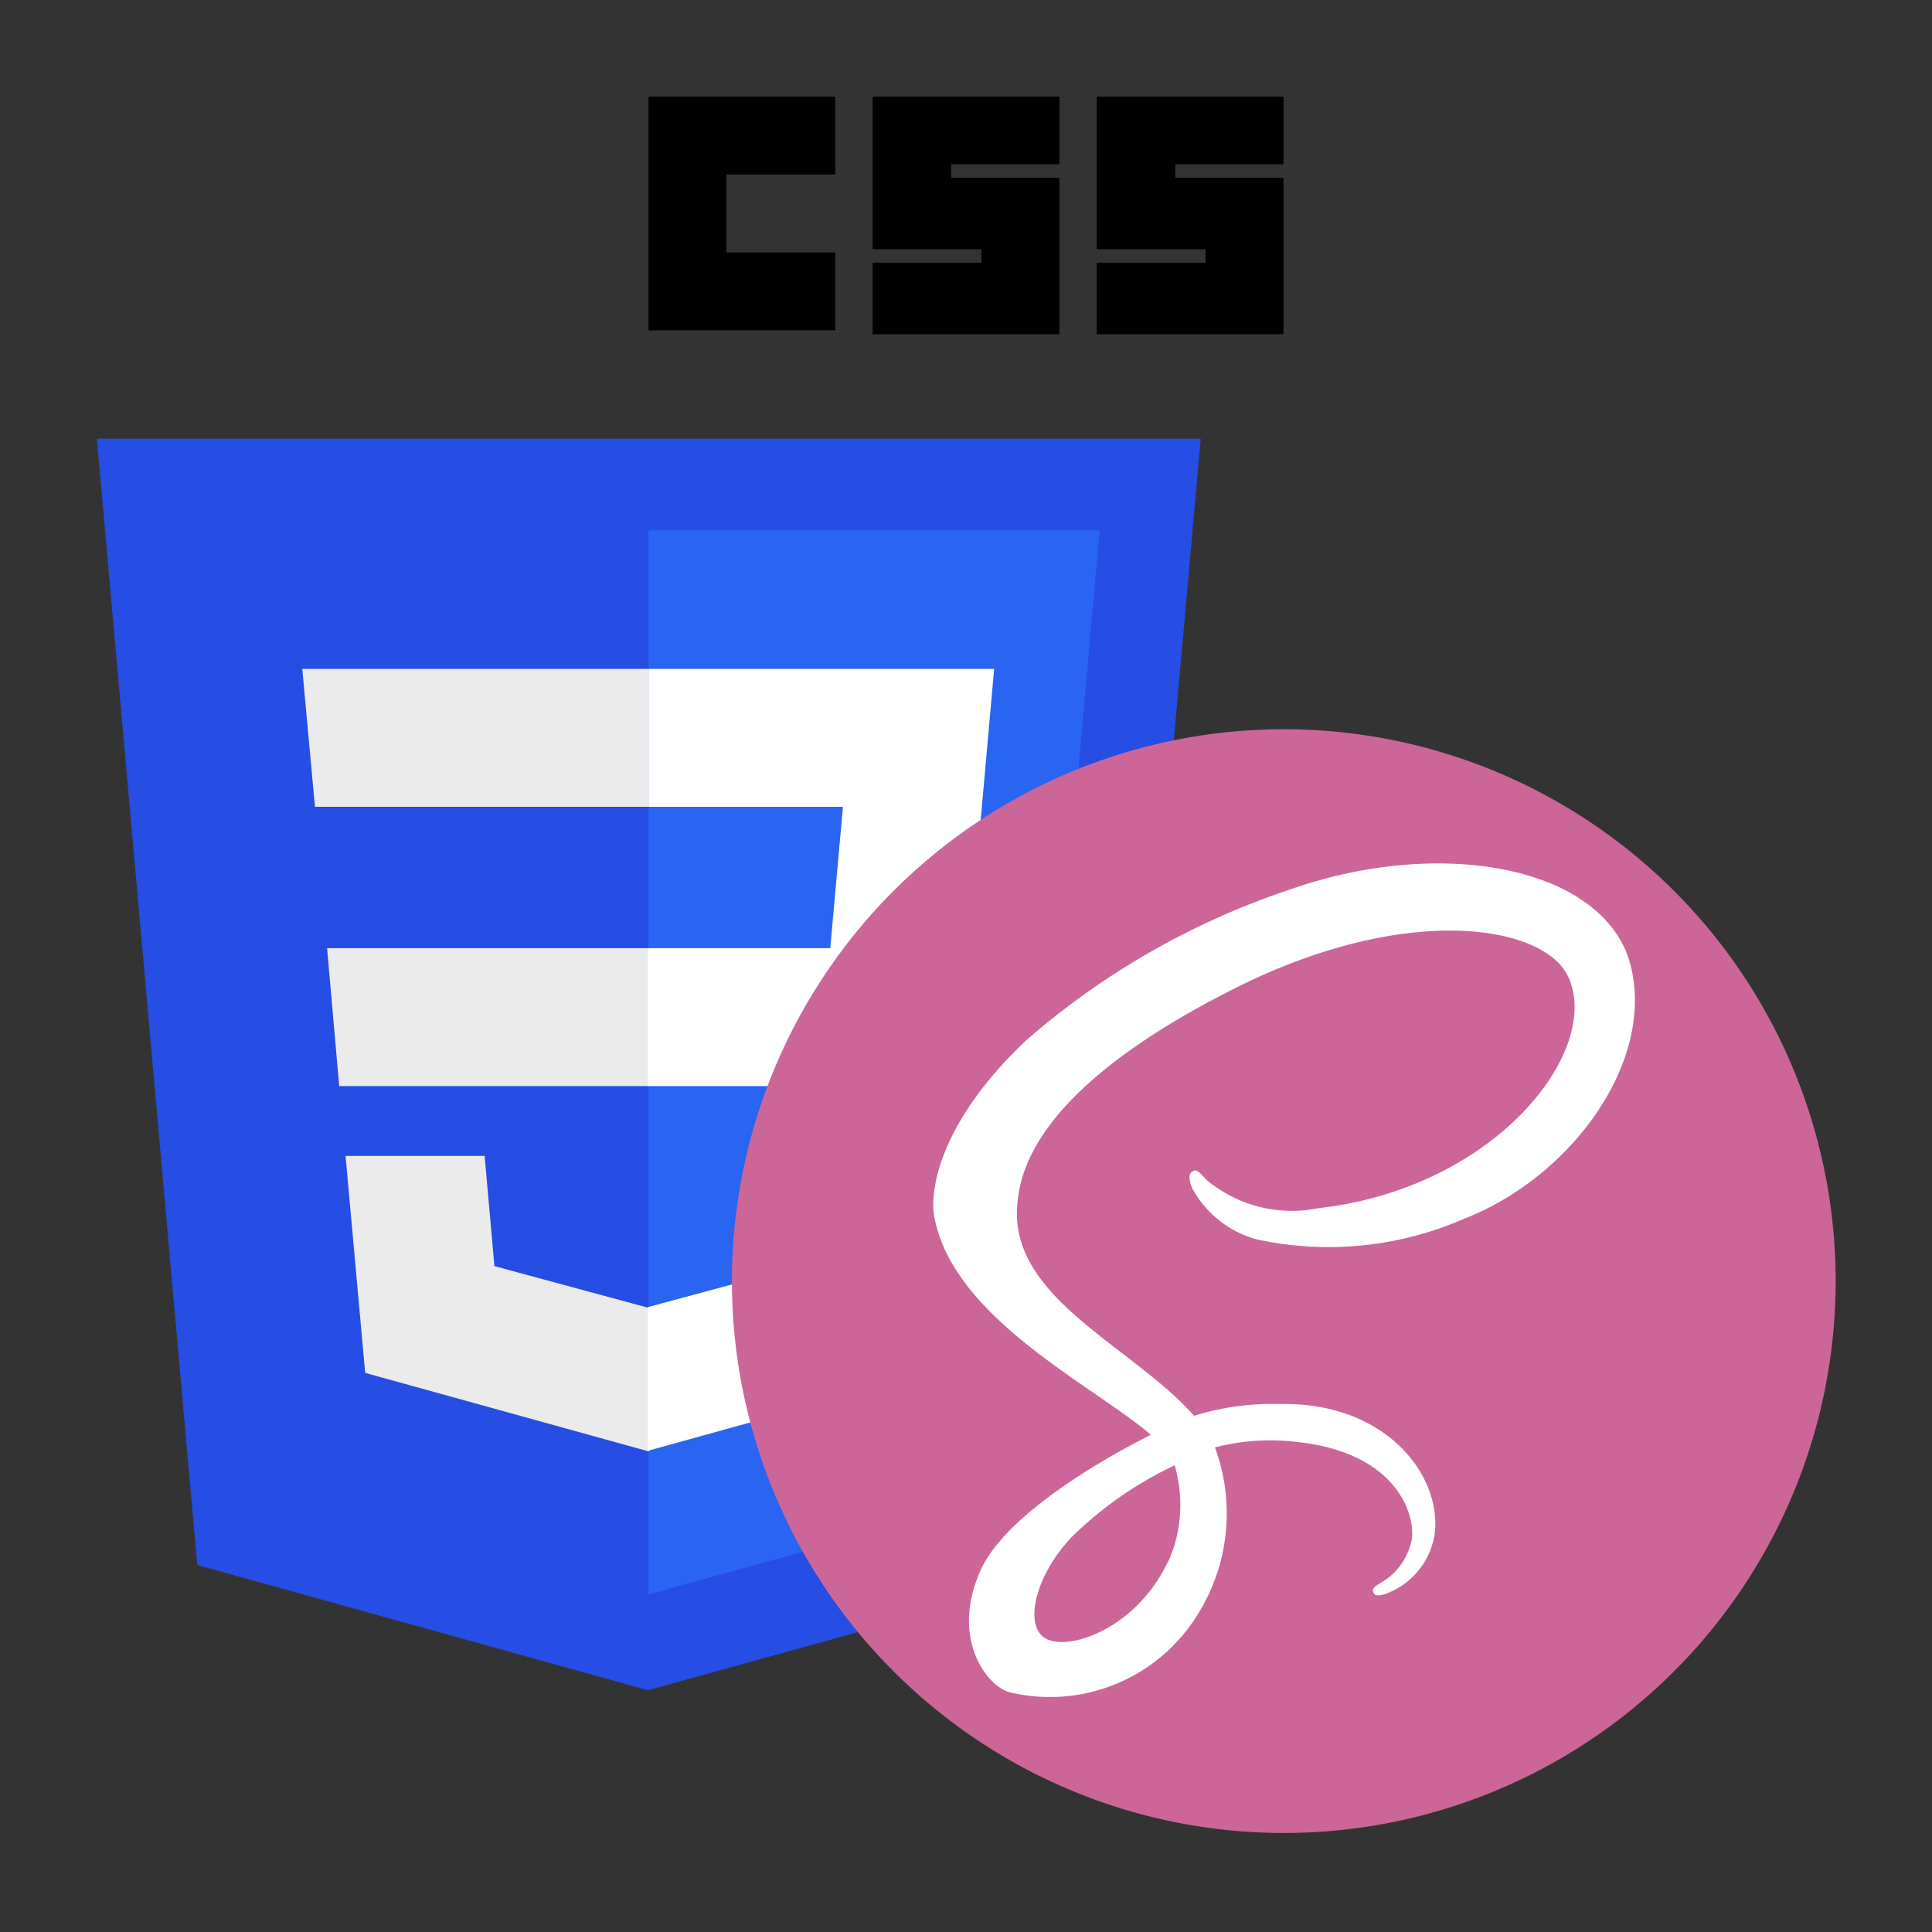 <?xml version="1.0" encoding="UTF-8" standalone="no"?>
<svg
   width="100"
   height="100"
   viewBox="0 0 3 3"
   version="1.1"
   id="svg6"
   xmlns="http://www.w3.org/2000/svg"
   xmlns:svg="http://www.w3.org/2000/svg">
  <rect x="0" y="0" width="3" height="3" fill="#333333" stroke="none"/>
  <defs
     id="defs10" />
  <rect
     id="rect224"
     width="2.7"
     height="2.7"
     x="0.15"
     y="0.15"
     fill="none" />
  <g
     id="g2719"
     transform="translate(0.407)">
    <path
       d="m 0.6,0.15 h 0.29 V 0.271 H 0.721 v 0.121 h 0.169 v 0.121 h -0.29 z"
       fill="#000000"
       id="path301" />
    <path
       d="M 0.948,0.15 H 1.238 V 0.255 H 1.07 v 0.021 H 1.238 V 0.519 H 0.948 V 0.408 H 1.117 V 0.387 H 0.948 Z"
       fill="#000000"
       id="path303" />
    <path
       d="M 1.296,0.15 H 1.586 V 0.255 H 1.418 v 0.021 H 1.586 V 0.519 H 1.296 V 0.408 H 1.465 V 0.387 H 1.296 Z"
       fill="#000000"
       id="path305" />
  </g>
  <g
     id="g2714"
     transform="matrix(0.896,0,0,0.896,0.016,0.071)">
    <path
       d="M 1.105,2.85 0.324,2.633 0.15,0.681 H 2.063 L 1.889,2.633 Z"
       fill="#264de4"
       id="path291" />
    <path
       d="M 1.739,2.509 1.888,0.84 H 1.106 V 2.684 Z"
       fill="#2965f1"
       id="path293" />
    <path
       d="m 0.549,1.564 0.021,0.239 H 1.106 V 1.564 Z"
       fill="#ebebeb"
       id="path295" />
    <path
       d="m 0.506,1.08 0.022,0.239 H 1.106 v -0.239 z"
       fill="#ebebeb"
       id="path297" />
    <path
       d="M 1.106,2.186 1.105,2.187 0.839,2.115 0.822,1.924 H 0.581 l 0.034,0.376 0.491,0.136 0.001,-3.059e-4 v -0.249 z"
       fill="#ebebeb"
       id="path299" />
    <path
       d="M 1.662,1.564 1.705,1.08 H 1.106 v 0.239 h 0.337 l -0.022,0.245 h -0.316 v 0.239 h 0.295 l -0.028,0.311 -0.267,0.072 v 0.249 l 0.491,-0.136 0.004,-0.04 0.056,-0.63 z"
       fill="#ffffff"
       id="path307" />
  </g>
  <g
     id="g2723"
     transform="matrix(0.792,0,0,0.792,0.594,0.593)">
    <path
       d="M 1.768,0.681 A 1.082,1.082 0 1 1 0.685,1.763 1.082,1.082 0 0 1 1.768,0.681 Z"
       id="path2300"
       fill="#cc6699" />
    <path
       d="M 2.447,1.144 C 2.398,0.952 2.079,0.889 1.777,0.996 A 1.516,1.516 0 0 0 1.263,1.29 C 1.097,1.446 1.071,1.581 1.082,1.638 1.12,1.837 1.393,1.967 1.506,2.064 v 5.413e-4 C 1.473,2.081 1.23,2.204 1.173,2.329 c -0.06,0.132 0.01,0.227 0.056,0.24 A 0.34,0.34 0 0 0 1.596,2.42 0.373,0.373 0 0 0 1.632,2.089 0.436,0.436 0 0 1 1.798,2.079 c 0.19,0.022 0.227,0.141 0.22,0.19 a 0.125,0.125 0 0 1 -0.06,0.085 c -0.013,0.008 -0.017,0.011 -0.016,0.017 0.002,0.009 0.008,0.009 0.019,0.007 A 0.148,0.148 0 0 0 2.064,2.247 C 2.069,2.131 1.957,2 1.76,2.004 a 0.521,0.521 0 0 0 -0.169,0.023 c -0.003,-0.003 -0.005,-0.006 -0.008,-0.009 C 1.46,1.887 1.235,1.795 1.244,1.62 1.248,1.557 1.27,1.389 1.677,1.186 2.011,1.02 2.279,1.065 2.325,1.167 2.391,1.312 2.182,1.581 1.835,1.62 A 0.261,0.261 0 0 1 1.616,1.565 c -0.018,-0.02 -0.021,-0.021 -0.028,-0.017 -0.011,0.006 -0.004,0.024 0,0.034 a 0.206,0.206 0 0 0 0.125,0.099 0.664,0.664 0 0 0 0.407,-0.04 C 2.331,1.559 2.495,1.333 2.447,1.144 Z m -0.894,0.98 a 0.277,0.277 0 0 1 -0.002,0.162 q -0.003,0.008 -0.006,0.016 -0.003,0.008 -0.007,0.015 a 0.302,0.302 0 0 1 -0.05,0.073 C 1.424,2.459 1.336,2.485 1.299,2.463 1.258,2.439 1.278,2.342 1.351,2.265 A 0.733,0.733 0 0 1 1.543,2.129 v 0 z"
       id="path2302"
       fill="#ffffff" />
  </g>
</svg>
